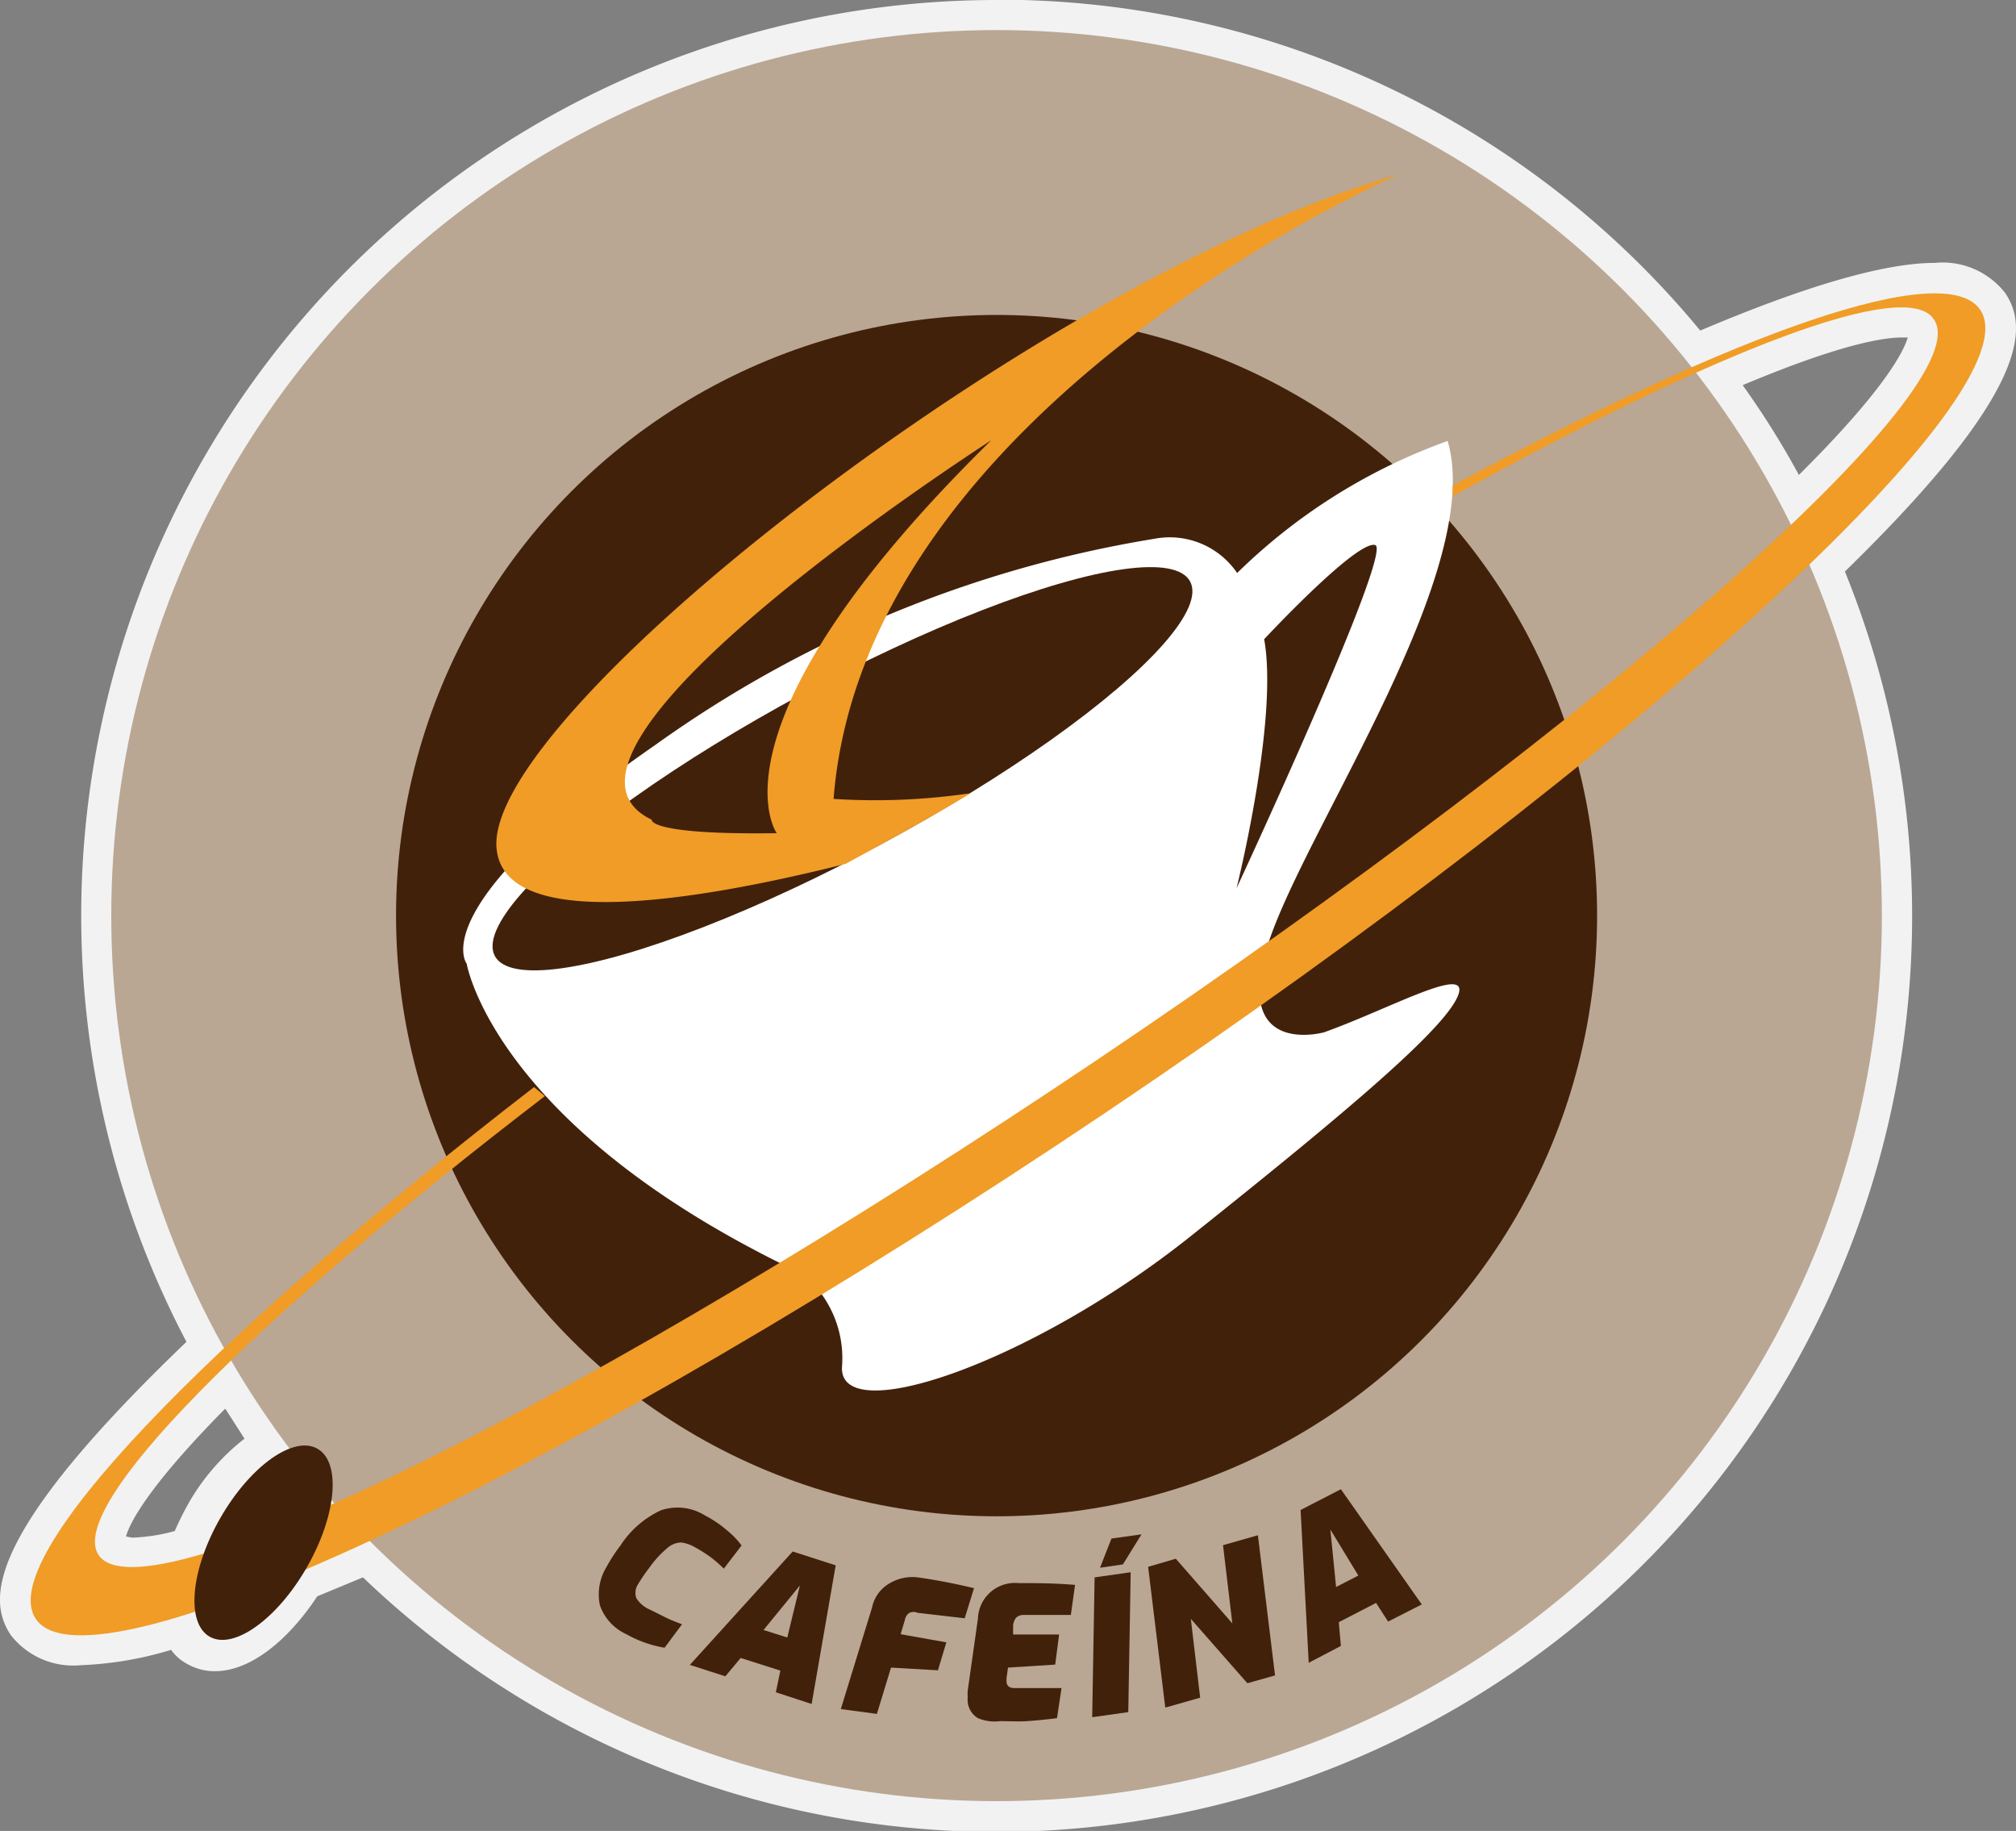 <svg id="Camada_1" data-name="Camada 1" xmlns="http://www.w3.org/2000/svg" viewBox="0 0 67.04 60.87"><rect x="0" y="0" width="67.04" height="60.87" fill="#808080" stroke="none"/><defs><style>.cls-1{fill:#f2f2f2;}.cls-2{fill:#b9a794;}.cls-3{fill:#42210b;}.cls-4{fill:#fff;}.cls-5{fill:#f09c26;}</style></defs><title>logo_cafeina</title><path class="cls-1" d="M34.62,64.94a29.7,29.7,0,0,1-21-8.57c-.67.31-1.31.59-1.93.85-.91,1.46-2.1,2.39-3.07,2.39a1.3,1.3,0,0,1-1.22-.8,12.08,12.08,0,0,1-3.27.6,2.17,2.17,0,0,1-1.92-.77c-.37-.55-1.48-2.21,6.05-9.37a29.93,29.93,0,0,1,49.58-33.1c3.61-1.57,6.28-2.36,7.94-2.36a2.18,2.18,0,0,1,1.93.77c.35.53,1.42,2.13-5.52,8.86a29.94,29.94,0,0,1-27.61,41.5ZM9.06,50.59C4.6,55,5.15,55.94,5.18,56s.16.17.69.17a7.51,7.51,0,0,0,1.78-.29,7.25,7.25,0,0,1,.51-1,6.27,6.27,0,0,1,2.16-2.32C9.88,51.88,9.46,51.25,9.06,50.59ZM58.65,17.16a30.22,30.22,0,0,1,2.53,4c4.83-4.7,4.26-5.69,4.23-5.73s-.16-.18-.69-.18C63.9,15.28,62.19,15.61,58.65,17.16Z" transform="translate(-1.48 -4.56)"/><path class="cls-1" d="M34.62,5.56a29.36,29.36,0,0,1,23.1,11.22c3.63-1.59,6.44-2.47,8.1-2.47a1.72,1.72,0,0,1,1.51.55c.82,1.22-1.39,4.32-5.69,8.46A29.44,29.44,0,0,1,13.76,55.77c-.83.39-1.62.74-2.37,1.06-.83,1.37-1.94,2.28-2.73,2.28A.89.89,0,0,1,8.23,59a1.1,1.1,0,0,1-.46-.82,12.63,12.63,0,0,1-3.6.73,1.71,1.71,0,0,1-1.5-.55c-.86-1.27,1.58-4.59,6.25-9a29.44,29.44,0,0,1,25.7-43.8M61,22c3.58-3.4,5.41-5.89,4.78-6.83a1.24,1.24,0,0,0-1.1-.4c-1.34,0-3.73.77-6.85,2.18A30.2,30.2,0,0,1,61,22M5.87,56.65A8.38,8.38,0,0,0,8,56.27a8.09,8.09,0,0,1,.56-1.21,4.77,4.77,0,0,1,2.52-2.35,28.43,28.43,0,0,1-1.94-2.92c-3.34,3.22-5,5.56-4.41,6.47a1.29,1.29,0,0,0,1.11.39m6.37-2,.36-.16c-.1-.11-.2-.22-.29-.34a4.61,4.61,0,0,1-.07.5M34.62,4.56A30.44,30.44,0,0,0,7.68,49.17C1,55.57,1.05,57.74,1.84,58.92a2.63,2.63,0,0,0,2.33,1,11.81,11.81,0,0,0,3-.51,1.55,1.55,0,0,0,.52.46,1.85,1.85,0,0,0,.93.25c1.32,0,2.59-1.24,3.41-2.49L13.55,57A30.45,30.45,0,0,0,62.83,23.56c6.16-6,6.1-8.12,5.33-9.26a2.64,2.64,0,0,0-2.34-1c-1.67,0-4.29.76-7.8,2.25a30.25,30.25,0,0,0-23.4-11Zm24.8,12.81c3.25-1.37,4.7-1.59,5.3-1.59h.2c-.12.42-.71,1.68-3.62,4.57a28.25,28.25,0,0,0-1.88-3ZM5.67,55.64c.11-.4.66-1.58,3.3-4.25.21.33.42.65.64,1a7.32,7.32,0,0,0-1.89,2.2c-.16.29-.3.58-.43.87a6.09,6.09,0,0,1-1.42.22Z" transform="translate(-1.48 -4.56)"/><circle class="cls-2" cx="33.14" cy="30.44" r="29.44"/><circle class="cls-3" cx="33.14" cy="30.44" r="19.97"/><path class="cls-3" d="M21.43,57.93a1.74,1.74,0,0,1,.21-1.26,5.78,5.78,0,0,1,.48-.74,3.22,3.22,0,0,1,1.34-1.16,1.72,1.72,0,0,1,1.46.17,3.77,3.77,0,0,1,.75.51,2.64,2.64,0,0,1,.47.49l-.59.77a4.51,4.51,0,0,0-.45-.39,4.84,4.84,0,0,0-.49-.31,1.29,1.29,0,0,0-.47-.17.71.71,0,0,0-.45.17,3.4,3.4,0,0,0-.61.66,6,6,0,0,0-.39.57.53.53,0,0,0-.05.45,1,1,0,0,0,.47.39l.52.26c.14.07.32.14.53.22l-.58.78a3.9,3.9,0,0,1-1.27-.45A1.65,1.65,0,0,1,21.43,57.93Z" transform="translate(-1.48 -4.56)"/><path class="cls-3" d="M27.84,56.14l1.43.46-.8,4.61-1.19-.39.15-.72-1.32-.42-.51.61-1.18-.38ZM27.66,59l.42-1.73-1.21,1.48Z" transform="translate(-1.48 -4.56)"/><path class="cls-3" d="M30.48,58a1.2,1.2,0,0,1,.58-.8A1.48,1.48,0,0,1,32,57c.63.09,1.25.21,1.87.36l-.31,1L32,58.18a.34.34,0,0,0-.28,0,.36.36,0,0,0-.15.24l-.14.47,1.52.27-.28.93L31.11,60l-.47,1.54-1.2-.16Z" transform="translate(-1.48 -4.56)"/><path class="cls-3" d="M34,61.68a.71.71,0,0,1-.34-.68,1.85,1.85,0,0,1,0-.23l.34-2.4a1.23,1.23,0,0,1,1.34-1.18c.52,0,1.16,0,1.89.06l-.14,1-1.55,0a.37.37,0,0,0-.27.09.49.49,0,0,0-.1.27l0,.29,1.53,0-.13,1L35,60l-.05.36v.08c0,.17.1.25.29.24l1.54,0-.15,1c-.38.05-.71.08-1,.1s-.57,0-.89,0A1.43,1.43,0,0,1,34,61.68Z" transform="translate(-1.48 -4.56)"/><path class="cls-3" d="M37.88,57l1.2-.17L39,61.48l-1.2.17Zm.56-1.29,1-.14-.62,1-.76.11Z" transform="translate(-1.48 -4.56)"/><path class="cls-3" d="M39.66,56.65l.92-.27,1.88,2.15-.31-2.6,1.16-.33.57,4.66-.92.26-1.88-2.14L41.39,61l-1.16.33Z" transform="translate(-1.48 -4.56)"/><path class="cls-3" d="M44.73,54.76l1.34-.69,2.69,3.83-1.12.57-.4-.62L46,58.49l.07.79L45,59.84Zm1.92,2.18-.93-1.53.19,1.91Z" transform="translate(-1.48 -4.56)"/><path class="cls-4" d="M45.51,38.88s-3.12.87-1.84-3,7.2-12.38,5.95-16.66a19.28,19.28,0,0,0-7,4.39,2.71,2.71,0,0,0-2.74-1.14,39.33,39.33,0,0,0-16.6,6.85C15.5,34.71,17,36.6,17,36.6s.91,5.47,11.18,10.32A3.63,3.63,0,0,1,29.48,50c-.11,2.06,6.28-.11,11.58-4.33s8.45-6.9,8.9-8S47.74,38.08,45.51,38.88Zm-2-13.06s3.08-3.31,3.7-3.14S42.6,34.09,42.6,34.09,44,28.5,43.52,25.82Z" transform="translate(-1.48 -4.56)"/><path class="cls-5" d="M67.33,14.86c-1.16-1.72-8.06.72-17.54,5.84h0l0,.36h0c8.78-4.86,15.1-7.3,16-5.88C67.33,17.41,54.88,28.42,38,39.77S6.27,58.49,4.76,56.26C3.68,54.65,9.81,48.51,19.6,41h0l-.36-.3c-11,8.5-17.93,15.67-16.57,17.68,1.82,2.7,17.76-4.85,35.62-16.86S69.15,17.56,67.33,14.86Z" transform="translate(-1.48 -4.56)"/><ellipse class="cls-3" cx="10.02" cy="55.89" rx="3.59" ry="1.65" transform="matrix(0.5, -0.87, 0.87, 0.5, -44.87, 32.06)"/><ellipse class="cls-3" cx="29.5" cy="30.12" rx="13.13" ry="2.82" transform="translate(-12.24 13.03) rotate(-28.31)"/><path class="cls-5" d="M30.84,32.6c1-.55,2-1.11,2.92-1.67a21.71,21.71,0,0,1-4.56.19C30.22,18.06,48,10.36,48,10.36,36.38,13.61,17.39,28.38,18,32.83c.35,2.74,6.74,1.67,11.6.45C30,33.06,30.41,32.84,30.84,32.6Zm-7.69-.79C18.36,29.52,34.44,19.2,34.44,19.2c-9.69,9.52-7.13,13.06-7.13,13.06C23,32.32,23.15,31.81,23.15,31.81Z" transform="translate(-1.48 -4.56)"/></svg>